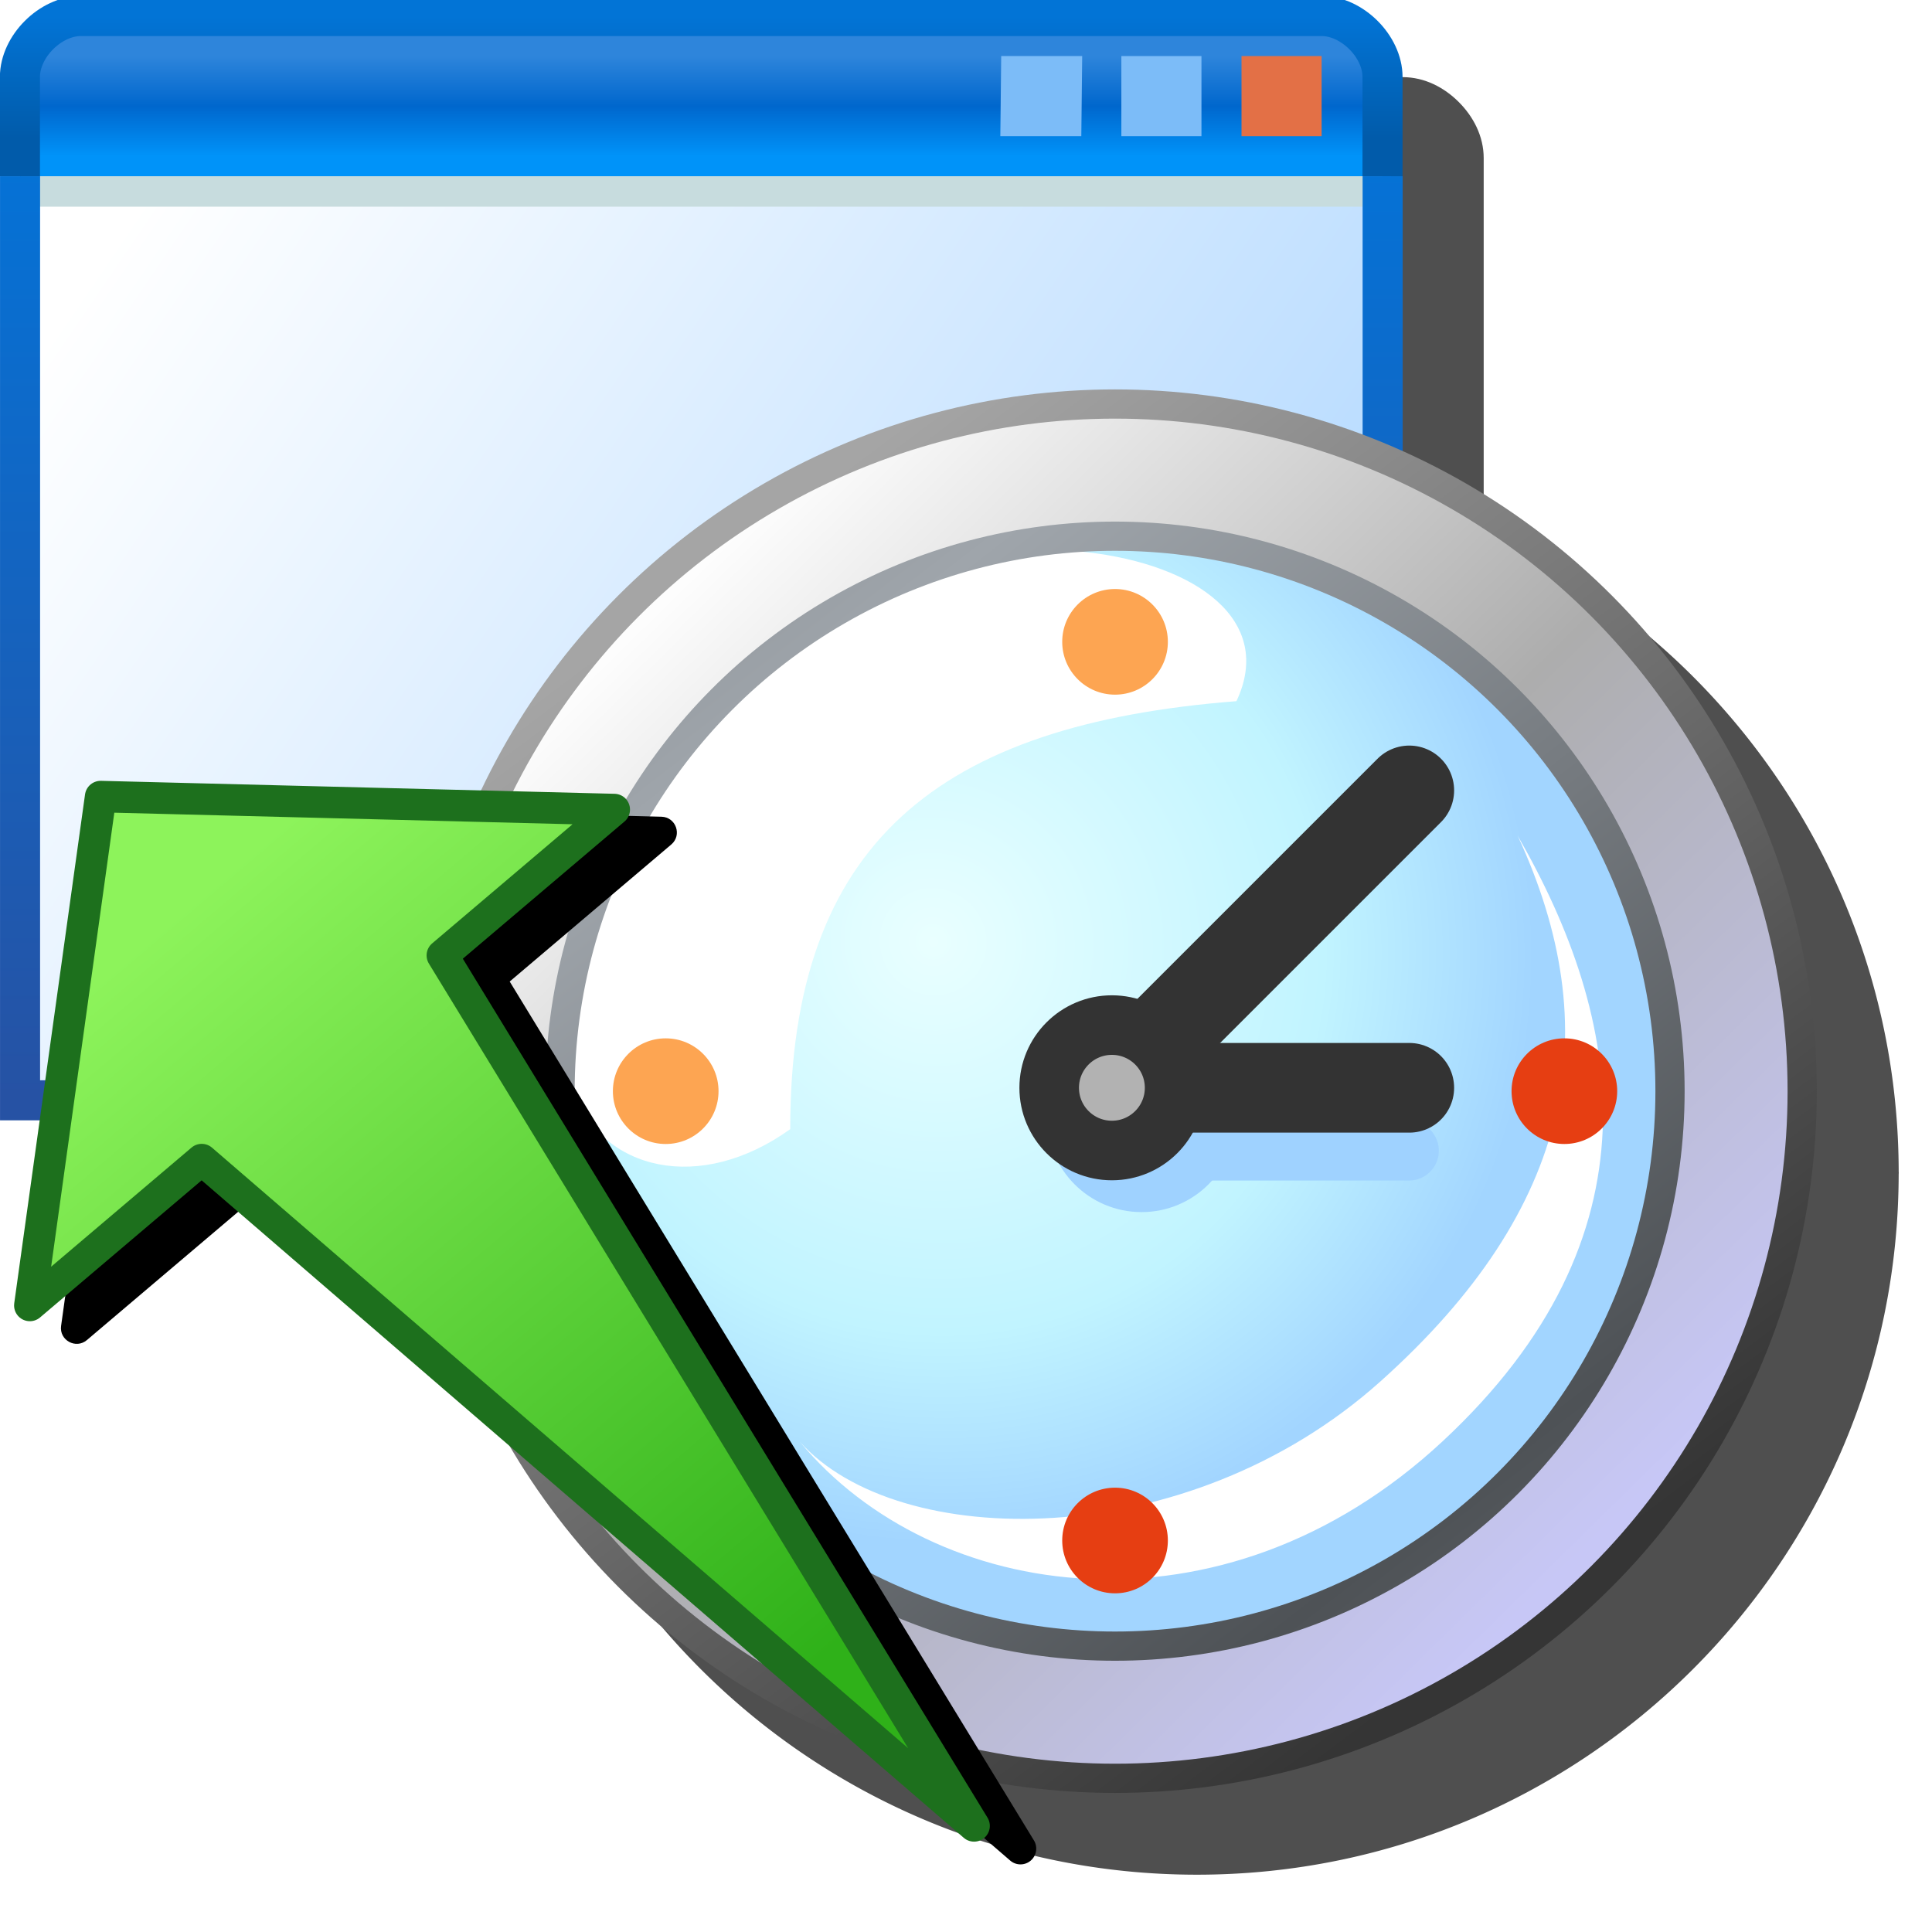 <svg version="1.1" viewBox="0 0 256 256" xmlns="http://www.w3.org/2000/svg">
<defs>
<linearGradient id="linearGradient928" x1="-49.742" x2="-52.917" y1="4.366" y2=".265" gradientTransform="matrix(.889 0 0 .889 61.383 1.191)" gradientUnits="userSpaceOnUse" spreadMethod="reflect">
<stop stop-color="#4e5256" offset="0"/>
<stop stop-color="#9fa5ab" offset="1"/>
</linearGradient>
<radialGradient id="radialGradient936" cx="-52.314" cy="1.455" r="2.91" gradientTransform="matrix(.627 .688 -.672 .612 48.727 37.626)" gradientUnits="userSpaceOnUse">
<stop stop-color="#e9ffff" offset="0"/>
<stop stop-color="#c1f4ff" offset=".649"/>
<stop stop-color="#a2d5ff" offset="1"/>
</radialGradient>
<linearGradient id="linearGradient1500" x1="-48.914" x2="-53.542" y1="4.484" y2="-.225" gradientTransform="matrix(.889 0 0 .889 61.383 1.191)" gradientUnits="userSpaceOnUse">
<stop stop-color="#c7c7f6" offset="0"/>
<stop stop-color="#adadad" offset=".5"/>
<stop stop-color="#fdfdfd" offset="1"/>
</linearGradient>
<linearGradient id="linearGradient1502" x1="-49.345" x2="-53.314" y1="4.895" y2="-.397" gradientTransform="matrix(.889 0 0 .889 61.383 1.191)" gradientUnits="userSpaceOnUse">
<stop stop-color="#353535" offset="0"/>
<stop stop-color="#a5a5a5" offset="1"/>
</linearGradient>
<filter id="filter930" x="-.123" y="-.123" width="1.246" height="1.246" color-interpolation-filters="sRGB">
<feGaussianBlur stdDeviation="12.304"/>
</filter>
<linearGradient id="linearGradient1117" x1="-71.72" x2="-110.53" y1="34.593" y2="8.134" gradientTransform="matrix(.761 0 0 .761 -28.125 70.12)" gradientUnits="userSpaceOnUse">
<stop stop-color="#abd5ff" offset="0"/>
<stop stop-color="#fff" offset="1"/>
</linearGradient>
<linearGradient id="linearGradient1119" x1="-94.347" x2="-94.347" y1="5.1" y2="1.814" gradientTransform="matrix(.761 0 0 .761 -28.125 70.12)" gradientUnits="userSpaceOnUse">
<stop stop-color="#0093f9" offset="0"/>
<stop stop-color="#0067cd" offset=".5"/>
<stop stop-color="#2e85db" offset="1"/>
</linearGradient>
<linearGradient id="linearGradient1121" x1="-93.932" x2="-93.932" y1="36" y2="5.5" gradientTransform="matrix(.761 0 0 .761 -28.125 70.12)" gradientUnits="userSpaceOnUse">
<stop stop-color="#2652a4" offset="0"/>
<stop stop-color="#0572d6" offset="1"/>
</linearGradient>
<linearGradient id="linearGradient1123" x1="-93.932" x2="-93.932" y1="4.5" y2=".5" gradientTransform="matrix(.761 0 0 .761 -28.125 70.12)" gradientUnits="userSpaceOnUse">
<stop stop-color="#015baa" offset="0"/>
<stop stop-color="#0274d6" offset="1"/>
</linearGradient>
<filter id="filter1213" x="-.111" y="-.138" width="1.221" height="1.276" color-interpolation-filters="sRGB">
<feGaussianBlur stdDeviation="11.161"/>
</filter>
<filter id="filter70341" x="-.084" y="-.048" width="1.168" height="1.097" color-interpolation-filters="sRGB">
<feGaussianBlur stdDeviation="4.865"/>
</filter>
<linearGradient id="linearGradient15711-7" x1="67.28" x2="67.28" y1="48.438" y2="220.29" gradientTransform="matrix(-.579 .491 -.491 -.579 172.18 214.26)" gradientUnits="userSpaceOnUse">
<stop stop-color="#2fb119" offset="0"/>
<stop stop-color="#8df35b" offset="1"/>
</linearGradient>
</defs>
<g transform="matrix(.768 0 0 .768 -73.893 -127.12)">
<path d="m124.17 178.83c-3.78 0-7.157 1.782-9.672 4.297s-4.297 5.891-4.297 9.672v180.02h242v-180.02c0-3.78-1.784-7.157-4.299-9.672s-5.891-4.297-9.672-4.297z" filter="url(#filter1213)" opacity=".83"/>
<g transform="translate(83.636 133.82)">
<g transform="matrix(6.91 0 0 6.91 806.75 -452.69)">
<path d="m-114.43 74.5 0.022 23h34v-23z" fill="url(#linearGradient1117)"/>
<path d="m-114.43 75v-3.359l1.522-1.141h31.576l1.141 1.141v3.359" fill="url(#linearGradient1119)"/>
<path d="m-114.41 74.5v0.761h34v-0.761z" color="#000000" fill="#c7dcde"/>
<path d="m-114.43 74.5v23.073h34.022v-23.073" fill="none" stroke="url(#linearGradient1121)"/>
<path d="m-80.411 74.5v-2.478c0-0.761-0.761-1.522-1.522-1.522h-30.978c-0.761 0-1.522 0.761-1.522 1.522v2.478" fill="none" stroke="url(#linearGradient1123)"/>
<g fill-rule="evenodd" stroke-linecap="round" stroke-linejoin="round">
<path d="m-83.932 71.5h2v2h-2z" fill="#e37046" stop-color="#000000"/>
<path d="m-86.932 71.5h2v2h-2z" fill="#7cbcf8" stop-color="#000000"/>
<path d="m-89.932 71.5h2.022l-0.022 2h-2.022z" fill="#7cbcf8" stop-color="#000000"/>
</g>
</g>
</g>
</g>
<g transform="matrix(.774 0 0 .774 45.035 51.579)">
<path d="m146.72 14c-66.329 2e-6 -120.15 53.824-120.15 120.15 0 66.329 53.824 120.15 120.15 120.15 66.257 0 120.02-53.71 120.14-119.94 2e-5 -3e-3 2e-3 -6e-3 2e-3 -0.01a2.5 2.5 0 0 0 0.01-0.203 2.5 2.5 0 0 0-0.01-0.207c-0.113-66.232-53.884-119.95-120.14-119.95z" color="#000000" color-rendering="auto" dominant-baseline="auto" filter="url(#filter930)" image-rendering="auto" opacity=".83" shape-rendering="auto" solid-color="#000000" stop-color="#000000" style="font-feature-settings:normal;font-variant-alternates:normal;font-variant-caps:normal;font-variant-east-asian:normal;font-variant-ligatures:normal;font-variant-numeric:normal;font-variant-position:normal;font-variation-settings:normal;inline-size:0;isolation:auto;mix-blend-mode:normal;shape-margin:0;shape-padding:0;text-decoration-color:#000000;text-decoration-line:none;text-decoration-style:solid;text-indent:0;text-orientation:mixed;text-transform:none;white-space:normal"/>
<g transform="matrix(38.481,0,0,38.481,-473.64,-2.591)">
<circle cx="15.757" cy="3.19" r="3.057" fill="url(#linearGradient1500)" stroke="url(#linearGradient1502)" stroke-linecap="round" stroke-linejoin="round" stroke-width=".13"/>
<circle cx="15.757" cy="3.19" r="2.469" fill="url(#radialGradient936)"/>
<path d="m14.312 3.359c-0.001-1.276 0.663-1.801 1.985-1.904 0.34-0.719-1.394-0.99-2.152-0.174-1.588 1.71-0.628 2.648 0.167 2.078z" fill="#fff"/>
<circle cx="15.757" cy="3.19" r="2.469" fill="none" stroke="url(#linearGradient928)" stroke-linecap="round" stroke-linejoin="round" stroke-width=".13"/>
<path d="m17.548 2.053c0.399 0.861 0.253 1.655-0.61 2.428-0.863 0.773-2.147 0.756-2.583 0.269 0.593 0.716 1.878 0.911 2.86-0.003s0.804-1.876 0.333-2.694z" fill="#fff"/>
<circle cx="13.758" cy="3.19" r=".235" fill="#fda552"/>
<path d="m15.89 3.455h1.175" fill="none" stroke="#9fd2ff" stroke-linecap="round" stroke-width=".265"/>
<circle cx="15.875" cy="3.307" r=".421" fill="#9fd2ff"/>
<g stroke="#333" stroke-linecap="round">
<path d="m15.743 3.175 1.323 1e-7" fill="none" stroke-width=".399"/>
<path d="m15.743 3.175 1.323-1.323" fill="none" stroke-width=".399"/>
<circle cx="15.743" cy="3.175" r=".279" fill="#b2b2b2" stroke-linejoin="round" stroke-width=".265"/>
</g>
<circle cx="15.757" cy="1.191" r=".235" fill="#fda552"/>
<circle cx="15.757" cy="5.189" r=".235" fill="#e63e12"/>
<circle cx="17.756" cy="3.19" r=".235" fill="#e63e12"/>
</g>
</g>
<path transform="matrix(-.579 .491 -.491 -.579 297.33 226.13)" d="m178.9 116.45c-1.354 0-2.506 0.985-2.717 2.322l-27.172 173.52h-36.982c-2.525 8.5e-4 -3.714 3.118-1.832 4.801l66.871 59.713c1.044 0.932 2.62 0.932 3.664 0l66.871-59.713c1.882-1.682 0.694-4.798-1.83-4.801h-36.984l-27.172-173.52c-0.211-1.337-1.363-2.322-2.717-2.322z" color="#000000" filter="url(#filter70341)" stroke-linecap="round" stroke-linejoin="round" stroke-width="5.5" style="-inkscape-stroke:none;mix-blend-mode:normal"/>
<path d="m129.07 241.94-102.34-88.287-22.776 19.326 9.382-67.427 68.054 1.718-22.776 19.326z" fill="url(#linearGradient15711-7)" stroke="#1d701d" stroke-linecap="round" stroke-linejoin="round" stroke-width="4.176"/>
</svg>
